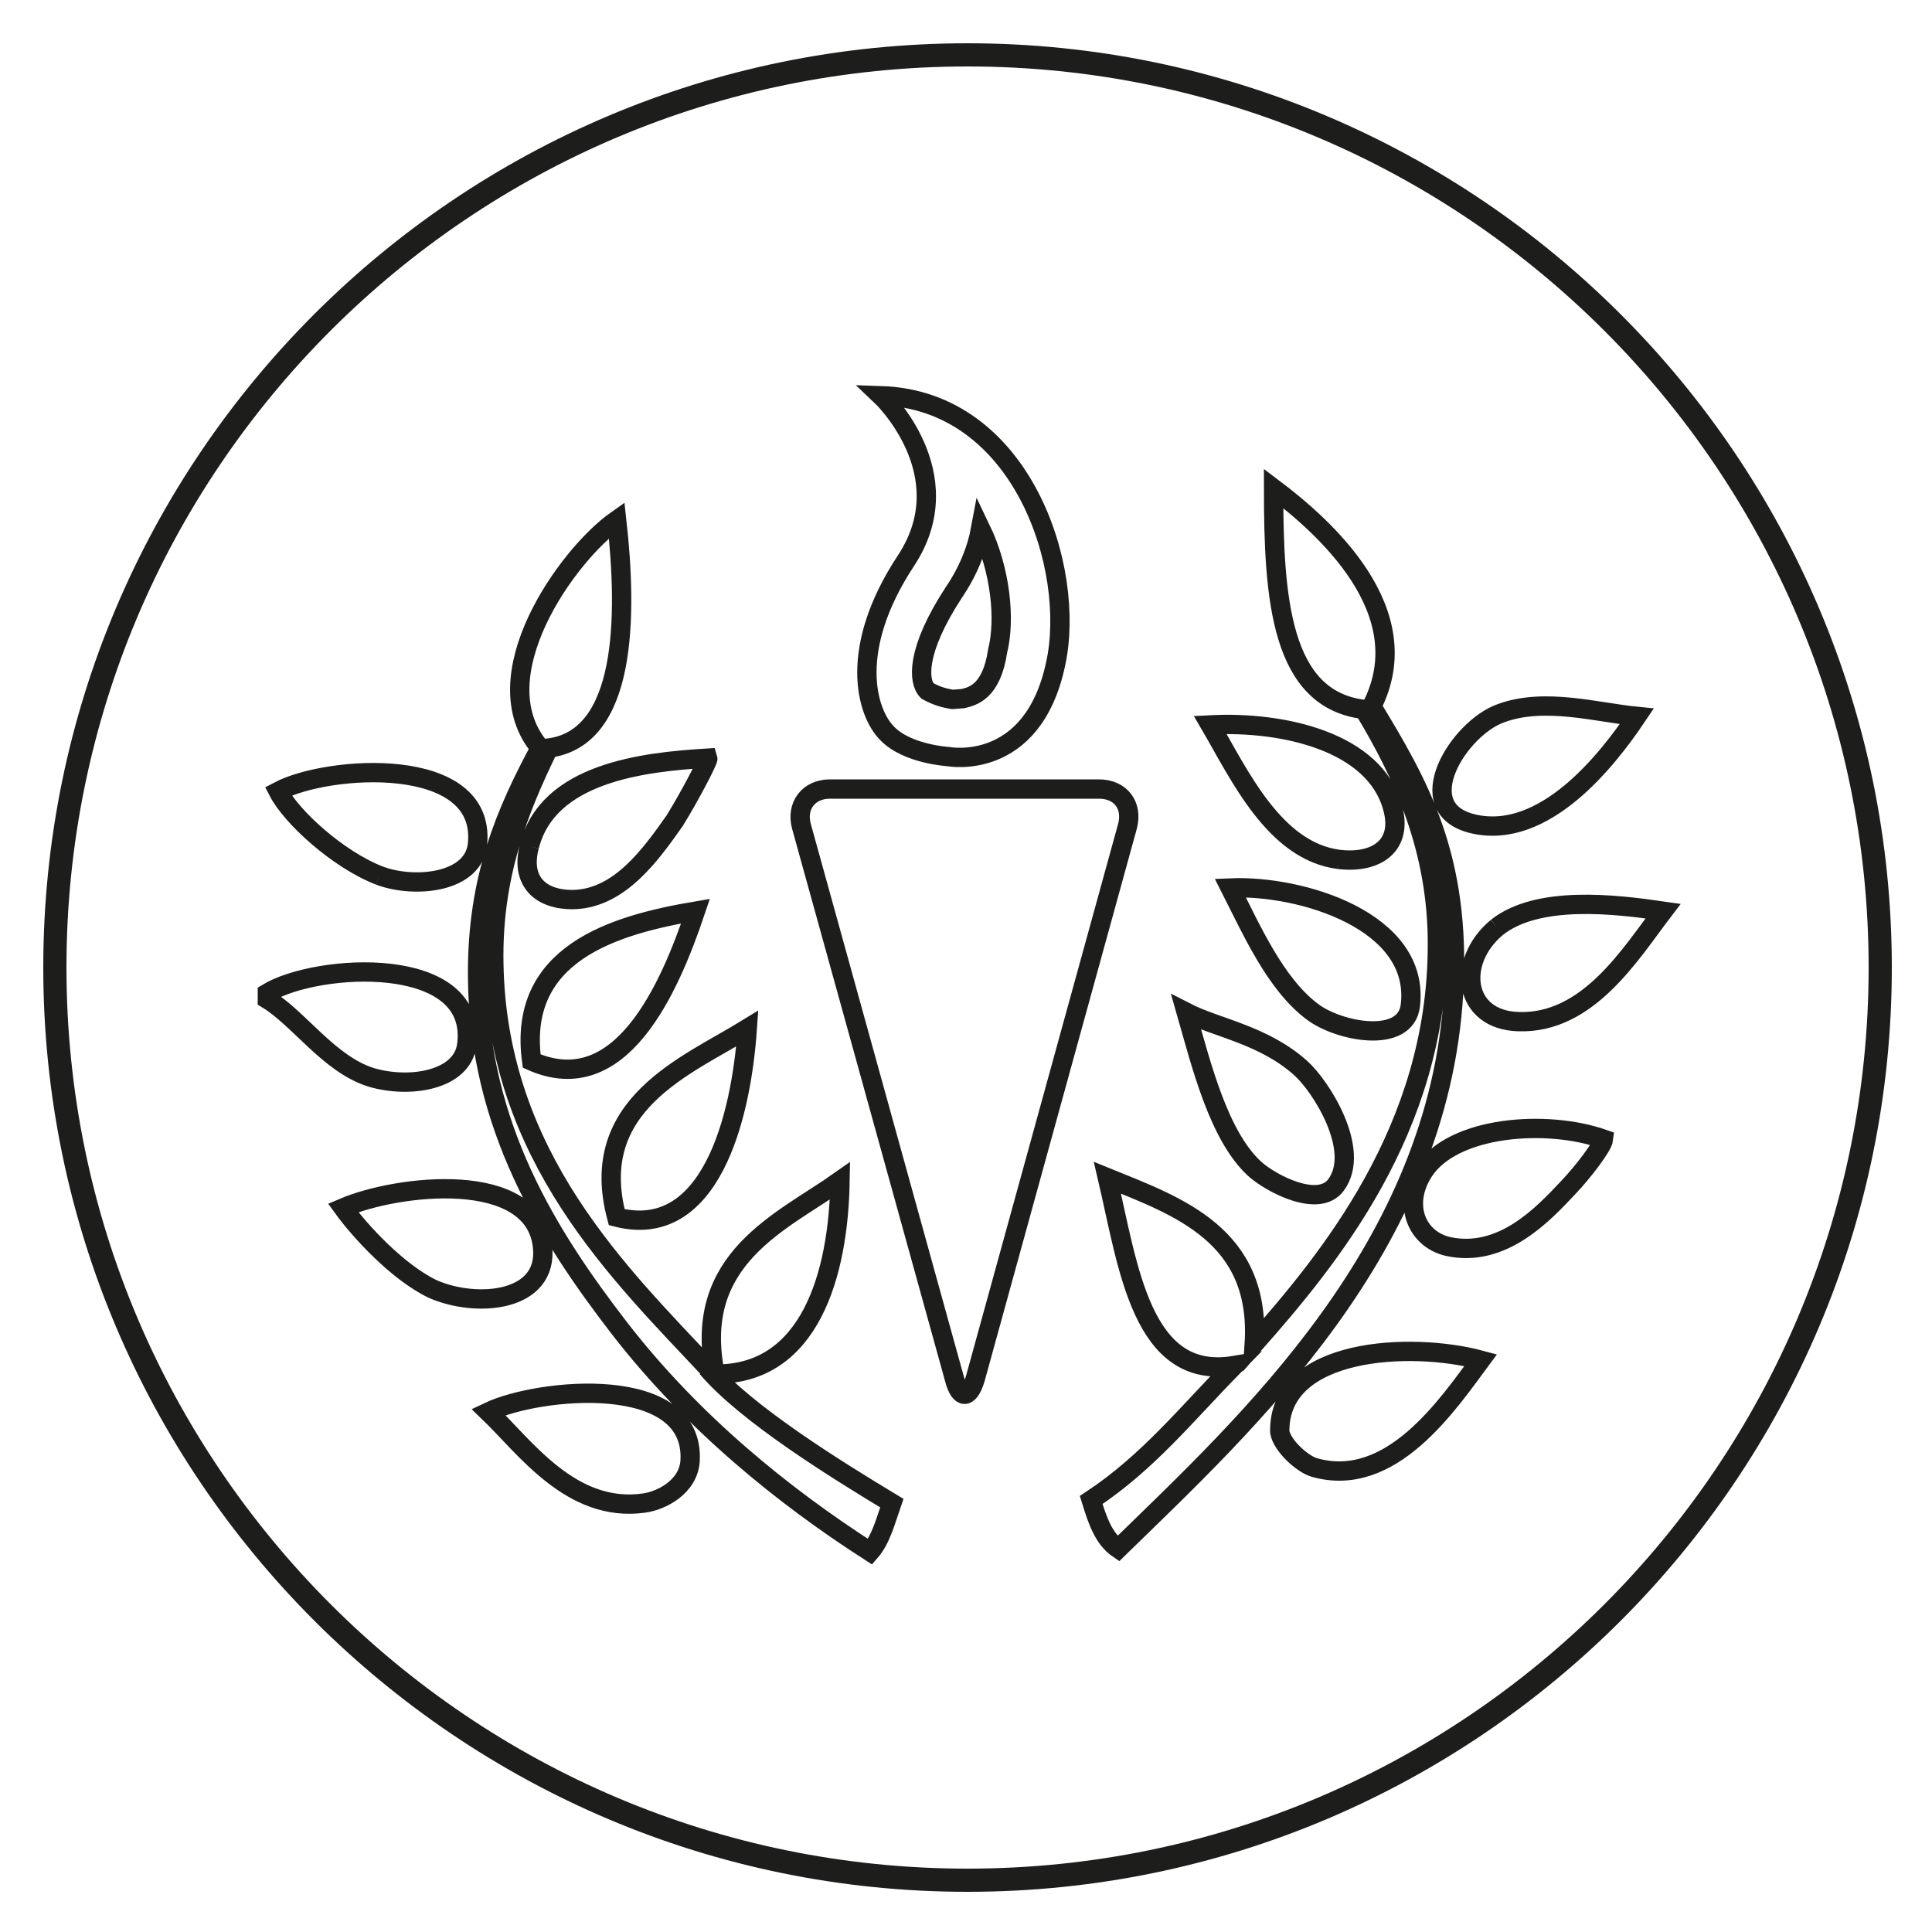 <?xml version="1.0" encoding="iso-8859-1"?>
<!-- Generator: Adobe Illustrator 19.1.0, SVG Export Plug-In . SVG Version: 6.00 Build 0)  -->
<svg version="1.1" xmlns="http://www.w3.org/2000/svg" xmlns:xlink="http://www.w3.org/1999/xlink" x="0px" y="0px"
	 viewBox="0 0 250 250" style="enable-background:new 0 0 250 250;" xml:space="preserve">
<g id="circle">
	<g>
		<g>
			<path style="fill:none;stroke:#1D1D1B;stroke-width:3;stroke-miterlimit:10;" d="M125.2,243.3c-65.1,0-118.1-53-118.1-118.1
				C7.1,60,60.1,7.1,125.2,7.1s118.1,53,118.1,118.1S190.3,243.3,125.2,243.3z"/>
		</g>
	</g>
</g>
<g id="repository" style="display:none;">
	<g id="ebooks" style="display:inline;">
		<g id="Layer_2">
			<path style="fill:none;stroke:#000000;stroke-width:3;stroke-miterlimit:10;" d="M116.9,172.9c-1.3,0-2.4-1.1-2.4-2.4
				s1.1-2.4,2.4-2.4h6.2v-4.5h-6.2c-1.3,0-2.4-1.1-2.4-2.4c0-1.3,1.1-2.4,2.4-2.4h6.2v-4.5h-6.2c-1.3,0-2.4-1.1-2.4-2.4
				c0-1.3,1.1-2.4,2.4-2.4h6.2v-4.5h-6.2c-1.3,0-2.4-1.1-2.4-2.4c0-1.3,1.1-2.4,2.4-2.4h6.2v-4.5h-6.2c-1.3,0-2.4-1.1-2.4-2.4
				c0-1.3,1.1-2.4,2.4-2.4h6.2v-4.5h-6.2c-1.3,0-2.4-1.1-2.4-2.4c0-1.3,1.1-2.4,2.4-2.4h6.2v-4.5h-6.2c-1.3,0-2.4-1.1-2.4-2.4
				s1.1-2.4,2.4-2.4h6.2v-4.5h-6.2c-1.3,0-2.4-1.1-2.4-2.4c0-1.3,1.1-2.4,2.4-2.4h6.2v-4.5h-6.2c-1.3,0-2.4-1.1-2.4-2.4
				c0-1.3,1.1-2.4,2.4-2.4h6.2v-4.5h-6.2c-1.3,0-2.4-1.1-2.4-2.4s1.1-2.4,2.4-2.4h6.2v-4.5h-6.2c-1.3,0-2.4-1.1-2.4-2.4
				c0-1.3,1.1-2.4,2.4-2.4h6.2v-5.2c0-5.2-4.2-9.3-9.3-9.3H45.4c-5.2,0-9.3,4.2-9.3,9.3V182c0,5.1,4.2,9.3,9.3,9.3h68.4
				c5.2,0,9.3-4.2,9.3-9.3v-9.2L116.9,172.9z M46.6,74.8h36.7c1.3,0,2.4,1.1,2.4,2.4c0,1.3-1.1,2.4-2.4,2.4H46.6
				c-1.3,0-2.4-1.1-2.4-2.4C44.2,75.9,45.2,74.8,46.6,74.8z M98.8,163.6H46.6c-1.3,0-2.4-1.1-2.4-2.4c0-1.3,1.1-2.4,2.4-2.4h52.3
				c1.3,0,2.4,1.1,2.4,2.4C101.2,162.6,100.2,163.6,98.8,163.6z M98.8,154.3H46.6c-1.3,0-2.4-1.1-2.4-2.4s1.1-2.4,2.4-2.4h52.3
				c1.3,0,2.4,1.1,2.4,2.4C101.2,153.2,100.2,154.3,98.8,154.3z M98.8,145H46.6c-1.3,0-2.4-1.1-2.4-2.4c0-1.3,1.1-2.4,2.4-2.4h52.3
				c1.3,0,2.4,1.1,2.4,2.4C101.2,143.9,100.2,145,98.8,145z M98.8,135.7H46.6c-1.3,0-2.4-1.1-2.4-2.4c0-1.3,1.1-2.4,2.4-2.4h52.3
				c1.3,0,2.4,1.1,2.4,2.4C101.2,134.6,100.2,135.7,98.8,135.7z M98.8,126.3H46.6c-1.3,0-2.4-1.1-2.4-2.4c0-1.3,1.1-2.4,2.4-2.4
				h52.3c1.3,0,2.4,1.1,2.4,2.4C101.2,125.3,100.2,126.3,98.8,126.3z"/>
			<path style="fill:none;stroke:#000000;stroke-width:3;stroke-miterlimit:10;" d="M203.7,60.2h-68.4c-5.2,0-9.3,4.2-9.3,9.3v5.2
				h5.9c1.3,0,2.4,1.1,2.4,2.4c0,1.3-1.1,2.4-2.4,2.4H126v4.5h5.9c1.3,0,2.4,1.1,2.4,2.4c0,1.3-1.1,2.4-2.4,2.4H126v4.5h5.9
				c1.3,0,2.4,1.1,2.4,2.4c0,1.3-1.1,2.4-2.4,2.4H126v4.5h5.9c1.3,0,2.4,1.1,2.4,2.4c0,1.3-1.1,2.4-2.4,2.4H126v4.5h5.9
				c1.3,0,2.4,1.1,2.4,2.4c0,1.3-1.1,2.4-2.4,2.4H126v4.5h5.9c1.3,0,2.4,1.1,2.4,2.4c0,1.3-1.1,2.4-2.4,2.4H126v4.5h5.9
				c1.3,0,2.4,1.1,2.4,2.4c0,1.3-1.1,2.4-2.4,2.4H126v4.5h5.9c1.3,0,2.4,1.1,2.4,2.4c0,1.3-1.1,2.4-2.4,2.4H126v4.5h5.9
				c1.3,0,2.4,1.1,2.4,2.4c0,1.3-1.1,2.4-2.4,2.4H126v4.5h5.9c1.3,0,2.4,1.1,2.4,2.4c0,1.3-1.1,2.4-2.4,2.4H126v4.5h5.9
				c1.3,0,2.4,1.1,2.4,2.4c0,1.3-1.1,2.4-2.4,2.4H126v9.2c0,5.1,4.2,9.3,9.3,9.3h68.4c5.1,0,9.3-4.2,9.3-9.3V69.6
				C213,64.4,208.8,60.2,203.7,60.2z M196.8,163.6h-52.3c-1.3,0-2.4-1.1-2.4-2.4c0-1.3,1.1-2.4,2.4-2.4h52.3c1.3,0,2.4,1.1,2.4,2.4
				C199.2,162.5,198.1,163.6,196.8,163.6z M196.8,154.3h-52.3c-1.3,0-2.4-1.1-2.4-2.4s1.1-2.4,2.4-2.4h52.3c1.3,0,2.4,1.1,2.4,2.4
				S198.1,154.3,196.8,154.3z M196.8,145h-52.3c-1.3,0-2.4-1.1-2.4-2.4c0-1.3,1.1-2.4,2.4-2.4h52.3c1.3,0,2.4,1.1,2.4,2.4
				C199.2,143.9,198.1,145,196.8,145z M200.3,121.3c0,2.5-2.3,4.5-5.1,4.5h-48c-2.8,0-5.1-2-5.1-4.5V79.1c0-2.5,2.3-4.5,5.1-4.5h48
				c2.8,0,5.1,2,5.1,4.5V121.3z"/>
		</g>
	</g>
	<g id="partner">
		<path style="display:inline;fill:none;stroke:#1D1D1B;stroke-width:3;stroke-miterlimit:10;" d="M213.8,47c0,0-9.2,11-16,11.7
			c-9.3,0.9-18,0-28.1-3.5c-11-3.8-16.8-13.7-20.6-11.2c-2.4,1.6-2.4,12.2,3.7,15.1c6.9,3.3,9.5,6.3,10.5,8.6
			c1.1,2.3,2.5,7.3-0.6,9.2S135.5,90.1,131.3,92c-3.5,1.6-8.7,4.7-7.2,8.1c1.3,2.9,4.5,3.1,10.2,0.9c3.3-1.3,24.2-11.6,26.8-9.8
			c2.9,2.1-0.5,4.4-5,6.9c-4.2,2.4-29.3,16.4-31.3,18.1c-3.7,3.2-2,9.7,3.8,8.4c4.7-1.1,33.8-20.5,37.8-21.5c3-0.8,3.8,1.8,2.2,3.5
			c-1.6,1.8-26,17.1-29.7,21.4c-3.7,4.4,1.3,8.1,6.4,5.6c4.1-2.1,19.9-13.9,27.4-18.6c6.1-3.8,4.5-0.3,4.2,0.1
			c-2.5,3.3-21.1,19.4-23.3,24.2c-1.3,2.7,2.2,6.8,9,0.6c10.4-9.4,18.3-15.6,22.1-19.1c1-0.9,12-7.4,19.7-12.9
			c7.2-5.2,21.6-27.2,28.2-33"/>
		<path style="display:inline;fill:none;stroke:#1D1D1B;stroke-width:3;stroke-miterlimit:10;" d="M129.2,243.2
			c0,0-1.2-13.6,2.7-19.1c6.3-9.1,10.1-13.4,21.1-19c10.4-5.3,21.4-3.7,22-8.2c0.3-2.8-7.6-9.8-13.8-7.1c-7,3.1-11,3-13.4,2.4
			c-2.4-0.7-7.2-2.9-6.6-6.5c0.6-3.6,7.7-29.2,9-33.7c1.1-3.7,2.2-9.6-1.4-10.7c-3.1-0.9-5.3,1.4-7.4,7.1c-1.2,3.4-7,25.9-10.1,26.7
			c-3.5,0.9-3-3.3-2-8.3c1-4.7,6.8-32.9,6.8-35.5c0-4.9-6-7.9-8.8-2.6c-2.3,4.3-6.6,39-8.4,42.6c-1.4,2.8-3.8,1.7-4.1-0.7
			c-0.3-2.4,4.1-30.8,3.2-36.5c-0.8-5.7-7-4.4-8.4,1.1c-1.1,4.4-2.5,24.1-3.9,32.9c-1.1,7-2.7,3.5-2.8,3.1c-0.9-4-0.9-28.7-3.1-33.4
			c-1.2-2.7-6.6-2.8-6.4,6.4c0.3,14-0.2,24,0,29.2c0,1.4-2.3,13.9-3.1,23.4c-0.8,8.8,6.1,33.6,6.2,42.4"/>
		<path style="display:inline;fill:none;stroke:#1D1D1B;stroke-width:3;stroke-miterlimit:10;" d="M23.8,64c0,0,8,3.8,10.2,10.9
			c2.7,8.9,4.9,17.3,4.3,28c-0.7,11.7-8.6,20-5.2,22.9c2.2,1.8,12.4-1,13.5-7.6c1.3-7.6,3.5-10.8,5.4-12.5c1.9-1.6,6.4-4.4,9-2
			c2.7,2.5,20.2,22.5,23.2,26c2.5,2.9,6.9,7.1,9.7,4.7c2.5-2.1,1.7-5.2-1.9-10.1c-2.1-2.9-17.8-20.1-16.8-23.1
			c1.2-3.4,4.4-0.7,8,2.9c3.4,3.4,23.8,23.7,26,25.1c4.1,2.6,9.9-0.7,7-5.9c-2.3-4.2-29-26.9-31-30.4c-1.6-2.7,0.7-4.1,2.8-3.1
			c2.1,1,23.5,20.3,28.7,22.7c5.2,2.4,7.5-3.5,3.6-7.6c-3.1-3.4-18.8-15.3-25.4-21.3c-5.3-4.8-1.5-4.2-1.1-4.1
			c3.8,1.5,24.5,15,29.6,15.8c3,0.5,6-4-1.8-8.8c-11.9-7.4-20-13.3-24.4-16.1c-1.2-0.7-10.4-9.6-17.9-15.4
			C72.3,49.4,52.4,42.7,45,38"/>
	</g>
	<g id="ecourse">
		<g transform="translate(0,-952.362)" style="display:inline;">
			<path d="M124,996.8c-0.7,0-1.3,0.1-1.8,0.3L82.5,1014c-1,0.4-1,1.1,0,1.6l15.6,6.7c-1.1,3-1.8,6.2-1.8,9.6c0,7.6,3,17.8,7.8,26.5
				c4.8,8.6,11.6,15.9,19.9,15.9c8.2,0,15-7.2,19.9-15.9s7.8-18.9,7.8-26.5c0-3.4-0.7-6.6-1.8-9.6l13-5.5v19.5
				c-2.7,0.8-4.7,3.2-4.7,6.1c0,3.5,2.9,6.4,6.4,6.4c3.5,0,6.4-2.9,6.4-6.4c0-2.9-2-5.4-4.7-6.1l0-20.6c0-0.9-0.2-1.3-0.8-1.6
				l-39.7-16.9C125.3,996.9,124.7,996.8,124,996.8L124,996.8z M124,999.5l36,15.3l-36,15.3l-36-15.3L124,999.5z M101.2,1023.5
				l20.9,8.9c1,0.4,2.7,0.4,3.7,0l20.9-8.9c1,2.6,1.5,5.3,1.5,8.2c0,6.6-2.8,16.7-7.4,24.8c-4.6,8.1-10.8,14.2-16.9,14.2
				c-6.1,0-12.3-6-16.9-14.2c-4.6-8.1-7.4-18.2-7.4-24.8C99.7,1028.9,100.3,1026.1,101.2,1023.5z M164.6,1039.3c1.7,0,3,1.3,3,3
				s-1.3,3-3,3c-1.7,0-3-1.3-3-3S162.9,1039.3,164.6,1039.3z M124,1079.3c-15,0-28.5,5.4-38.3,13.1c-9.8,7.7-16.1,17.7-16.1,27.4
				c0,9.6,6.5,17.3,16.4,22.4s23.3,7.8,38.1,7.8s28.2-2.7,38.1-7.8c9.9-5.1,16.4-12.8,16.4-22.4c0-9.6-6.3-19.6-16.1-27.4
				C152.5,1084.7,139,1079.3,124,1079.3z M124,1082.7c14.2,0,27,5.1,36.3,12.4c9.3,7.2,14.8,16.6,14.8,24.7s-5.3,14.6-14.5,19.4
				c-9.2,4.7-22.2,7.4-36.5,7.4s-27.3-2.7-36.5-7.4c-9.2-4.7-14.5-11.3-14.5-19.4s5.5-17.4,14.8-24.7
				C97,1087.8,109.8,1082.7,124,1082.7z"/>
		</g>
	</g>
	<g id="e-library">
		<g transform="translate(0,937) scale(0.1,-0.1)" style="display:inline;">
			<path d="M1162.4,8658.5c-5.4-1.5-9.5-4.9-11.8-9.5c-1.8-3.6-2-17.1-2-123.3v-119.2h18.2h18.2v60.4v60.4h268.8h268.8V8405
				c0-67,0.3-122.3,1-122.3c0.5,0,8.2,1.5,17.1,3.6l16.4,3.3l0.3,178.3c0.3,174.7,0.3,178.3-2,182.1c-1.3,2.3-4.3,5.1-6.6,6.4
				c-3.8,2-17.6,2.3-293.9,2.6C1295.9,8659.5,1164.2,8659,1162.4,8658.5z M1245.5,8593v-30.2h-30.2h-30.2v30.2v30.2h30.2h30.2V8593z
				 M1341.2,8593v-30.2h-29.7h-29.7v30.2v30.2h29.7h29.7V8593z M1437.1,8593v-30.2h-29.7h-29.7v30.2v30.2h29.7h29.7V8593z
				 M1532.7,8593v-30.2h-29.7h-29.7v30.2v30.2h29.7h29.7V8593z M1628.4,8593v-30.2h-29.7H1569v30.2v30.2h29.7h29.7V8593z
				 M1722.8,8593v-30.2h-28.9H1665v30.2v30.2h28.9h28.9V8593z"/>
			<path d="M1363.2,8475.9c-3.1-1.3-6.4-4.3-7.9-6.6c-2.6-4.1-2.6-6.1-2.6-136.1c0-118.7,0.3-132.5,2-136.3
				c2.8-5.6,8.7-9.2,15.9-9.2c5.1,0,13.3,4.9,111.3,65c58.1,35.8,106.9,66.2,108.4,67.5c6.9,6.1,6.4,18.4-0.5,25.1
				c-6.4,5.9-212.5,131.7-216.9,132.5C1369.8,8478.2,1366.7,8477.7,1363.2,8475.9z M1470.1,8377.7c55.8-34.3,72.4-45,71.1-46
				c-1.8-1.8-148.9-92.3-151.4-93.4c-1.5-0.5-1.8,14.8-1.8,94.6v95.4l4.9-2.8C1395.4,8423.7,1430.2,8402.2,1470.1,8377.7z"/>
			<path d="M424.5,8370.5c-6.4-1-19.7-5.9-26.3-9.2c-21.5-11.3-36.6-30.4-44.2-55.5l-2.8-9.2l-0.3-205.4c-0.3-139.6,0-209,1-216.9
				c4.6-41.2,34.8-73.1,75.5-79.5c5.6-1,126.6-1.3,381.6-1.3c307.2,0,374.9,0.3,382.9,1.8c27.6,5.1,51.2,22.8,63.7,47.8
				c10,20.2,9.2,5.4,9.2,239.4c0,232.5,0.5,218.7-8.7,237.9c-11.8,24.6-33,41.7-59.6,48.6c-9.7,2.6-13.8,2.6-389,2.3
				C598.2,8371,426.3,8370.8,424.5,8370.5z M1185.4,8334.7c20.2-4.3,37.3-21.7,41.2-42.7c1.8-9.5,1.8-408.7,0-418.7
				c-3.6-19.9-18.7-36.3-37.9-41.4c-7.4-2-35.3-2-385.2-1.8l-377.3,0.3l-8.4,4.1c-11.3,5.4-21.2,15.3-26.3,26.3l-4.1,8.4l-0.3,210.2
				c-0.3,207.4-0.3,210.5,2.3,218.7c5.6,18.2,23,33.8,41.4,36.8c1.8,0.3,170.8,0.5,375.5,0.8
				C1074.7,8336,1180.5,8335.7,1185.4,8334.7z"/>
			<path d="M462.9,8273.1c-2-1.3-4.9-4.3-5.9-6.6c-2-3.8-2.3-15.1-2.3-184.4v-180.3l2.8-4.3c1.8-2.6,5.1-5.1,8.7-6.6
				c5.9-2.6,5.9-2.6,11.8,0c3.6,1.5,7.2,4.1,8.7,6.6l2.8,4.3v180.1c0,199.5,0.5,185.7-8.2,191.1
				C476.4,8276.4,468,8276.4,462.9,8273.1z"/>
			<path d="M1021.7,8273.6c-7.7-2.6-18.2-12.8-21.7-20.7c-2.8-6.4-3.1-7.9-3.1-33.8c0-31.7,0.8-35.6,11-46.3
				c11-11.5,11.3-11.8,70.1-11.8c58.8,0,59.1,0,70.1,11.8c10.2,10.7,11,14.6,11,46.3c0,25.8,0,27.4-3.1,33.8
				c-3.8,8.2-14.3,18.2-22.3,21C1125.3,8276.4,1029.9,8276.4,1021.7,8273.6z M1122.7,8218.3v-21.5H1078h-44.8l-0.3,20.2
				c0,11,0,20.7,0.3,21.7c0.5,1.3,9.5,1.5,45,1.3l44.5-0.3V8218.3z"/>
			<path d="M782.1,8242.4c-23.8-3.8-49.1-13.8-68.3-26.6c-12.3-8.2-32.7-28.1-41.4-40.4c-21-29.2-31.7-62.1-31.7-98
				c0-43.5,15.9-82.9,45.5-114.3c41.9-44,103.1-61.9,161.9-47.1c66,16.6,114.6,71.6,124.3,140.4c1.8,13,0.8,41.4-1.8,54.2
				c-7.4,33.2-22.3,60.9-46,84.4c-23.8,23.8-49.4,37.9-83.1,45.5C826.8,8243.6,796.6,8244.7,782.1,8242.4z M824.8,8207.1
				c17.1-1.5,39.9-10.5,57.5-22.5c11.5-7.7,25.8-22.8,34.5-36.1c25.6-39.6,28.1-88.8,6.4-131c-17.1-33.2-46.3-56.8-84.1-67
				c-8.2-2.3-13.3-2.8-31.7-2.8c-25.6,0-35.3,1.8-55,11c-27.6,13-47.8,32.5-61.4,58.6c-11,21.2-15.6,42.2-14.3,66.5
				c1,18.2,4.3,32.5,11.5,47.6c7.7,15.9,13.3,24.3,25.3,36.6c21.2,22.3,50.1,36.3,81.1,39.4C804.1,8208.6,808.9,8208.6,824.8,8207.1
				z"/>
			<path d="M800.5,8180.7c-2-0.8-5.1-3.3-6.9-5.1c-2.6-2.8-3.1-4.6-3.1-11.5c0-7.9,0.3-8.2,4.6-12.3c3.3-3.1,6.1-4.3,10.7-4.9
				c24.8-2.8,35.3-7.2,48.6-19.4c12.3-11.3,21-29.7,21.2-43.5c0-12,5.4-21,13.8-23.3c9.5-2.6,20.5,4.1,22.3,13.6
				c1.3,6.6-1.3,25.6-4.9,36.1c-5.9,17.4-13.8,29.7-26.9,42.2c-16.1,15.6-33.5,24.6-55.2,28.1C811,8182.8,805.3,8182.8,800.5,8180.7
				z"/>
			<path d="M1890.5,8282.5c-126.3-26.6-231-49.4-232.5-50.4c-1.5-1-4.1-3.3-5.1-5.4c-2-3.3-2.3-15.3-2.8-208.4l-0.5-205.1l-8.4,6.9
				c-11,8.7-27.6,17.4-41.7,21.7c-10.5,3.3-12.8,3.6-33.2,3.6c-20.2,0-23-0.3-33-3.3c-43.2-13.3-73.9-45-86.2-89.5
				c-1.5-6.1-2-12.8-2-29.2c0-19.7,0.3-22.5,3.6-32.7c13.8-45.3,50.1-78.3,95.9-86.2c11.8-2,40.2-1,50.9,1.8
				c44,12,75.4,43.7,88.5,89.8l2.8,9.7l0.3,166.2l0.3,166.2l207.7,45.3c114.3,24.8,208.2,44.8,208.7,44.2c0.5-0.5,1-54.2,1.3-119.4
				c0.3-116.4,0.3-118.4-2-116.6c-1.3,1-6.4,4.9-11,8.2c-28.1,21.5-67.3,29.4-102,20.5c-11.5-2.8-30.9-11.8-40.2-18.7
				c-34.3-24.8-53.2-64.2-50.6-105.9c1.8-30.7,12.8-56,34-78c23.8-24.6,53.2-37.1,87-37.1c33.2,0,63.2,12.5,87,36.6
				c14.6,14.8,24.8,32.7,31.2,55.5l2.8,9.7l0.3,267c0.3,252.7,0,267.3-1.8,271.4c-3.1,5.6-7.7,9-13.8,9.7
				C2121.7,8330.9,2043.5,8314.7,1890.5,8282.5z M2105.6,8228.3v-62.4l-2.8-0.5c-7.7-1.8-407.7-88.8-411.8-89.5l-4.6-0.8l0.3,63.9
				l0.3,63.9l207.2,43.7c114.1,24,208.2,43.7,209.5,43.7C2105.4,8290.7,2105.6,8286.9,2105.6,8228.3z M2034.5,7886.3
				c25.6-4.6,49.6-22.8,60.9-45.8c6.6-13.3,9-24,9.2-37.9c0-15.1-2-24-8.7-38.4c-9.7-20.5-28.6-36.8-50.6-44
				c-17.4-5.9-42.7-4.3-60.1,3.1c-23.5,10.5-42.7,33.2-49.1,58.3c-2.8,11.3-1.8,35.6,1.8,46.8c4.1,12.3,11.3,23.5,21.7,34
				C1979.3,7882.5,2007.4,7891.5,2034.5,7886.3z M1582.3,7807.8c25.1-5.4,47.3-23,58.8-46.5c14.1-29.4,10.7-62.4-9.5-89.8
				c-14.6-19.7-41.4-33-66.8-33c-26.1,0-53.2,13-68.3,33c-19.9,26.3-23.5,60.4-9.2,89.8c9,18.4,22.3,31.5,41.2,40.7
				C1544.5,7809.4,1564.2,7811.7,1582.3,7807.8z"/>
			<path d="M1301,8130.9v-17.6h20.2h20.2v-29.7v-29.4h-20.2H1301V8036v-18.2h157.3h157.3v18.2v18.2h-23.3H1569v29.7v29.7h23.3h23.3
				v17.6v17.6h-157.3H1301V8130.9z M1437.1,8083.5v-29.4h-29.7h-29.7v29.7v29.7h29.7h29.7V8083.5z M1532.7,8083.5v-29.4h-29.7h-29.7
				v29.7v29.7h29.7h29.7V8083.5z"/>
		</g>
	</g>
	<g id="events">
		<g style="display:inline;">
			<path d="M67.2,66.7c-0.8,0-1.5,0.1-2.3,0.3c-5.5,1-9.7,5.8-9.7,11.7V168c0,6.6,5.4,12,12,12h113.4c6.6,0,12-5.4,12-12V95.3
				c0-0.1,0-0.2,0-0.2V78.6c0-2.1-0.5-4-1.5-5.7c-1.6-3.1-4.6-5.3-8.1-6c-0.1,0-0.1,0-0.1,0c-0.7-0.2-1.5-0.3-2.3-0.3L67.2,66.7
				L67.2,66.7z M67.3,70.2h113.1c3,0,5.7,1.4,7.2,3.7c0.6,0.9,1,1.9,1.3,3c0.1,0.5,0.1,1.1,0.1,1.7v14.7H58.7V78.6
				C58.7,73.9,62.5,70.2,67.3,70.2L67.3,70.2z M90.4,74.4c-3.6,0-6.5,2.9-6.5,6.5c0,3.6,2.9,6.5,6.5,6.5c3.5,0,6.5-2.9,6.5-6.5
				C96.9,77.4,93.9,74.4,90.4,74.4L90.4,74.4z M157.4,74.4c-3.6,0-6.5,2.9-6.5,6.5c0,3.6,2.9,6.5,6.5,6.5s6.5-2.9,6.5-6.5
				C163.9,77.4,160.9,74.4,157.4,74.4L157.4,74.4z M90.4,77.9c1.7,0,3.1,1.3,3.1,3c0,1.7-1.4,3-3.1,3c-1.8,0-3.1-1.3-3.1-3
				S88.6,77.9,90.4,77.9L90.4,77.9z M157.4,77.9c1.7,0,3,1.3,3,3c0,1.7-1.3,3-3,3c-1.7,0-3.1-1.3-3.1-3S155.7,77.9,157.4,77.9
				L157.4,77.9z M58.6,96.7h30v17.5h-30V96.7L58.6,96.7z M92.1,96.7h30v17.5h-30V96.7L92.1,96.7z M125.6,96.7h30v17.5h-30V96.7
				L125.6,96.7z M159,96.7h30v17.5h-30V96.7L159,96.7z M58.6,117.6h30v17.3h-30V117.6L58.6,117.6z M92.1,117.6h30v17.3h-30V117.6
				L92.1,117.6z M125.6,117.6h30v5.4c-2.2,0.2-4.4,0.6-6.6,1.4c-5.4,2-9.7,5.8-12.3,10.5h-11.1L125.6,117.6L125.6,117.6z M159,117.6
				h30v17.3h-11c-4.1-6.9-11.3-11.3-19-11.9V117.6L159,117.6z M158.2,126.3c8,0.4,15.4,5.4,18.4,13.4c4,10.6-1.4,22.4-12,26.4
				c-10.6,4-22.4-1.3-26.5-12c-4-10.6,1.4-22.5,12-26.5C152.8,126.6,155.5,126.2,158.2,126.3L158.2,126.3z M157.1,130.8
				c-1.3,0.1-2.6,0.2-3.9,0.6c-6.9,1.8-11.6,8-11.9,14.8c-0.1,0.9,0.7,1.8,1.6,1.8c0.9,0.1,1.8-0.7,1.8-1.6
				c0.2-5.4,3.9-10.2,9.3-11.6c4.5-1.2,9,0.2,12.1,3.2l-1-0.2c-0.9-0.2-1.9,0.5-2.1,1.4c-0.2,0.9,0.6,1.9,1.5,2l4.9,0.8
				c0.9,0.1,1.8-0.5,1.9-1.4l0.8-4.9c0.2-1-0.7-2.1-1.8-2.1c-0.8,0.1-1.5,0.7-1.6,1.5l-0.1,0.7c-2.7-2.8-6.4-4.6-10.4-4.8
				C157.9,130.9,157.5,130.8,157.1,130.8L157.1,130.8z M58.6,138.3h30v17.3h-30V138.3L58.6,138.3z M92.1,138.3h30v17.3h-30V138.3
				L92.1,138.3z M125.6,138.3h9.4c-2,5.3-2.2,11.3-0.1,17c0,0.1,0.1,0.2,0.1,0.3h-9.4L125.6,138.3L125.6,138.3z M179.7,138.3h9.4
				v17.3h-9.4c2.1-5.3,2.3-11.4,0.1-17.1C179.7,138.5,179.7,138.4,179.7,138.3L179.7,138.3z M171.3,145.8c-0.8,0.1-1.4,0.9-1.5,1.7
				c-0.2,5.4-3.8,10.2-9.3,11.6c-4.4,1.2-8.9-0.1-12-3.1l1,0.2c0.9,0.2,1.9-0.5,2.1-1.4c0.2-0.9-0.5-1.9-1.5-2l-4.9-0.8
				c-0.1-0.1-0.2-0.1-0.4-0.1c-0.8,0.1-1.5,0.7-1.6,1.5l-0.9,4.9c-0.1,0.9,0.5,1.8,1.4,2c0.9,0.2,1.9-0.5,2-1.4l0.1-0.5
				c4,3.9,9.8,5.7,15.5,4.1c6.9-1.9,11.6-8,11.9-14.8c0.1-1-0.9-1.9-1.8-1.8C171.5,145.8,171.4,145.8,171.3,145.8L171.3,145.8z
				 M58.6,159h30v17.6H67.2c-4.7,0-8.6-3.8-8.6-8.6V159L58.6,159z M92.1,159h30v17.6h-30V159L92.1,159z M125.6,159h11.1
				c4,6.9,11.2,11.3,18.9,11.8v5.8h-30V159L125.6,159z M178.1,159H189v9c0,4.7-3.8,8.6-8.5,8.6H159v-5.8c2.2-0.1,4.5-0.6,6.8-1.5
				C171.1,167.4,175.4,163.6,178.1,159L178.1,159z"/>
		</g>
	</g>
	<g id="themes">
		<path style="display:inline;fill:none;stroke:#1D1D1B;stroke-width:3;stroke-miterlimit:10;" d="M189.2,115.1
			c-6.5,0-11.9,4.2-13.8,10l-22.6-2.3c-0.2-9-4.4-16.9-11.1-21.9l15.2-25.7c1.3,0.4,2.9,0.8,4.6,0.8c8.1,0,14.6-6.5,14.6-14.6
			s-6.5-14.6-14.6-14.6c-8.1,0-14.6,6.5-14.6,14.6c0,4.2,1.7,7.9,4.6,10.6l-15.2,25.7c-3.5-1.5-7.3-2.5-11.5-2.5
			c-6.9,0-13,2.5-18,6.5l-13-12.3c1.3-2.1,2.1-4.8,2.1-7.5c0-8.1-6.5-14.6-14.6-14.6s-14.6,6.5-14.6,14.6s6.5,14.6,14.6,14.6
			c3.1,0,5.8-1,8.3-2.5l13,12.3c-3.5,4.6-5.6,10.6-5.6,16.7c0,1.9,0.2,4,0.6,5.8l-26.7,9c-2.5-4.2-7.1-7.1-12.5-7.1
			c-8.1,0-14.6,6.5-14.6,14.6c0,8.1,6.5,14.6,14.6,14.6s14.6-6.5,14.6-14.6c0-0.6,0-1,0-1.5l26.7-9c4.4,9.6,14,16.1,25.3,16.1
			c1.2,0,2.1,0,3.1-0.2l5,22.1c-5,2.3-8.3,7.3-8.3,13c0,8.1,6.5,14.6,14.6,14.6c8.1,0,14.6-6.5,14.6-14.6s-6.5-14.6-14.6-14.6
			c0,0,0,0-0.2,0l-5-22.1c9-3.3,15.9-10.9,18-20.5l22.6,2.3c0.8,7.3,6.9,12.9,14.4,12.9c8.1,0,14.6-6.5,14.6-14.6
			C203.6,121.6,197,115.1,189.2,115.1z"/>
	</g>
</g>
<g id="Partners" style="display:none;">
	<g id="Layer_6">
		<g style="display:inline;">
			<path style="fill:none;stroke:#1D1D1B;stroke-width:3;stroke-miterlimit:10;" d="M20.8,179.2c0,0-1.4-17.8,0.2-21.1
				c3.7-7.3,28.7-18.4,30.7-21.2c2-2.8,2.1-17.4,1.6-18.5c-0.6-1.1-4.4-5.5-4.6-7.8c-0.2-2.3-0.6-23.7,0-26.5
				c0.5-2.7,5.9-11.5,18.8-11.9c12.7-0.4,21.1,5.6,21.1,13.1c0,7.5,0.3,26.7-0.8,27.8c-2.3,2.2-3.5,4.4-3.5,4.4s0.3,8.6,0.3,10.2"/>
			<path style="fill:none;stroke:#1D1D1B;stroke-width:3;stroke-miterlimit:10;" d="M229.7,179.3c0,0,1.4-17.8-0.2-21.1
				c-3.7-7.3-28.7-18.4-30.7-21.2c-2-2.8-2.1-17.4-1.6-18.5s4.4-5.5,4.6-7.8c0.2-2.3,0.6-23.7,0-26.5c-0.5-2.7-5.9-11.5-18.8-11.9
				c-12.7-0.4-21.1,5.6-21.1,13.1c0,7.5-0.3,26.7,0.8,27.8c2.3,2.2,3.5,4.4,3.5,4.4s-0.3,8.6-0.3,10.2"/>
			<path style="fill:none;stroke:#1D1D1B;stroke-width:3;stroke-miterlimit:10;" d="M186.7,178.7c0,0,1.8-22.9-0.3-27
				c-4.7-9.3-36.8-23.6-39.4-27.2s-2.7-22.3-2-23.8s5.6-7,5.9-10c0.3-3,0.5-29.5,0-33.9c-0.5-4.3-7.6-14.7-24-15.3
				c-16.3-0.6-25.5,7.3-27,16.7c-1.6,9.5-0.6,33.4,1,35.6c1.8,2.5,4.8,5.6,4.2,8.1c-0.4,1.8,1.2,17.2-0.4,20.4
				c-1.3,2.7-9.5,7.6-20.8,14.3c-11.9,7-17.6,11.5-19.4,15.3c-1.5,3.3-1,23.4-1,24"/>
		</g>
	</g>
	<g id="Layer_11">
		<g style="display:inline;">
			<path style="fill:none;stroke:#1D1D1B;stroke-width:3;stroke-miterlimit:10;" d="M57.8,184.7c0,0,4.9-29.5,32.1-39.3
				c2.4-0.9,7.2,25,31.4,25.4c19,0.3,27.9-11.5,31.6-25.6c0.9-3.3,34.9,11.3,38.8,36.2"/>
			<path style="fill:none;stroke:#1D1D1B;stroke-width:3;stroke-miterlimit:10;" d="M123.2,143.6L123.2,143.6
				c-9.8,0-17.9-8-17.9-17.9V98.4c0-9.8,8-17.9,17.9-17.9h0c9.8,0,17.9,8,17.9,17.9v27.4C141,135.6,133,143.6,123.2,143.6z"/>
			<ellipse style="fill:none;stroke:#1D1D1B;stroke-width:3;stroke-miterlimit:10;" cx="123.8" cy="127.2" rx="87.1" ry="87.4"/>
			<path style="fill:none;stroke:#1D1D1B;stroke-width:2;stroke-miterlimit:10;" d="M187.7,168.2c7-11.4,11.3-26.2,11.3-40.6
				c0-41.2-33.3-74.7-74.4-74.7c-41.1,0-74.4,33.4-74.4,74.7c0,14.7,5.3,30.5,12.5,42.1"/>
		</g>
	</g>
	<g id="Layer_12">
		<g id="Layer_2_1_" style="display:inline;">
			<g>
				<polygon style="fill:none;stroke:#1D1D1B;stroke-width:3;stroke-miterlimit:10;" points="63.5,113.3 185.2,113.3 124.9,86.1 
									"/>
				<line style="fill:none;stroke:#1D1D1B;stroke-width:3;stroke-miterlimit:10;" x1="72.6" y1="121.6" x2="72.6" y2="171.8"/>
				<line style="fill:none;stroke:#1D1D1B;stroke-width:3;stroke-miterlimit:10;" x1="107.7" y1="121.6" x2="107.7" y2="171.8"/>
				<line style="fill:none;stroke:#1D1D1B;stroke-width:3;stroke-miterlimit:10;" x1="141.8" y1="121.6" x2="141.8" y2="171.8"/>
				<line style="fill:none;stroke:#1D1D1B;stroke-width:3;stroke-miterlimit:10;" x1="177.3" y1="121.6" x2="177.3" y2="171.8"/>
				<line style="fill:none;stroke:#1D1D1B;stroke-width:3;stroke-miterlimit:10;" x1="190.3" y1="183.4" x2="59.2" y2="183.4"/>
			</g>
			<g>
				<polygon style="fill:none;stroke:#1D1D1B;stroke-width:2;stroke-miterlimit:10;" points="31.2,88.8 85.2,88.8 58.4,76.8 				"/>
				<line style="fill:none;stroke:#1D1D1B;stroke-width:2;stroke-miterlimit:10;" x1="35.2" y1="92.4" x2="35.2" y2="114.7"/>
				<line style="fill:none;stroke:#1D1D1B;stroke-width:2;stroke-miterlimit:10;" x1="50.9" y1="92.4" x2="50.9" y2="114.7"/>
				<line style="fill:none;stroke:#1D1D1B;stroke-width:2;stroke-miterlimit:10;" x1="66" y1="92.4" x2="66" y2="107.8"/>
				<line style="fill:none;stroke:#1D1D1B;stroke-width:2;stroke-miterlimit:10;" x1="81.7" y1="92.4" x2="81.7" y2="100.4"/>
				<line style="fill:none;stroke:#1D1D1B;stroke-width:2;stroke-miterlimit:10;" x1="45.4" y1="119.9" x2="29.2" y2="119.9"/>
			</g>
			<g>
				<polygon style="fill:none;stroke:#1D1D1B;stroke-width:2;stroke-miterlimit:10;" points="191.7,76.8 164.9,88.8 219,88.8 				
					"/>
				<line style="fill:none;stroke:#1D1D1B;stroke-width:2;stroke-miterlimit:10;" x1="215" y1="114.7" x2="215" y2="92.4"/>
				<line style="fill:none;stroke:#1D1D1B;stroke-width:2;stroke-miterlimit:10;" x1="199.3" y1="114.7" x2="199.3" y2="92.4"/>
				<line style="fill:none;stroke:#1D1D1B;stroke-width:2;stroke-miterlimit:10;" x1="184.2" y1="107.8" x2="184.2" y2="92.4"/>
				<line style="fill:none;stroke:#1D1D1B;stroke-width:2;stroke-miterlimit:10;" x1="168.5" y1="100.4" x2="168.5" y2="92.4"/>
				<line style="fill:none;stroke:#1D1D1B;stroke-width:2;stroke-miterlimit:10;" x1="221" y1="119.9" x2="204.8" y2="119.9"/>
			</g>
		</g>
	</g>
	<g id="Layer_13">
		<g style="display:inline;">
			<path style="fill:none;stroke:#1D1D1B;stroke-width:3;stroke-miterlimit:10;" d="M52.3,114v-12.3c0-0.6,0.4-1.1,0.9-1.3
				l70.9-25.1L195,99.2c0.6,0.2,1.1,0.8,1.1,1.5v13.3c0,0.8-0.6,1.4-1.4,1.4h-141C52.9,115.3,52.3,114.7,52.3,114z"/>
			<path style="fill:none;stroke:#1D1D1B;stroke-width:3;stroke-miterlimit:10;" d="M124,74.7V36.1h25c0.4,0,0.5,0.4,0.3,0.7
				l-10.5,9.9c-0.1,0.2-0.1,0.4,0,0.5l9.4,10c0.3,0.3,0,0.8-0.4,0.8h-23.1"/>
			<path style="fill:none;stroke:#1D1D1B;stroke-width:3;stroke-miterlimit:10;" d="M53.1,202.1h140.6c0.6,0,1.1-0.5,1.1-1.1v-14.1
				c0-0.4-0.3-0.7-0.7-0.7h-9.7c-0.4,0-0.7-0.3-0.7-0.7v-56c0-0.6-0.4-1-1-1h-14.6c-0.6,0-1,0.4-1,1v55.8c0,0.4-0.3,0.7-0.7,0.7
				h-16.8c-0.4,0-0.7-0.3-0.7-0.7v-55.3c0-0.6-0.4-1-1-1h-13.8c-0.6,0-1,0.4-1,1v55.3c0,0.4-0.3,0.7-0.7,0.7h-16.6
				c-0.4,0-0.7-0.3-0.7-0.7v-55.6c0-0.6-0.4-1-1-1H99.5c-0.6,0-1,0.4-1,1v55.7c0,0.4-0.3,0.7-0.7,0.7H80.8c-0.4,0-0.6-0.3-0.6-0.6
				v-55.8c0-0.7-0.5-1.2-1.2-1.2H65c-0.7,0-1.2,0.5-1.2,1.2v55.8c0,0.4-0.3,0.6-0.6,0.6H52.4c-0.3,0-0.5,0.2-0.5,0.5l0,14.4
				C52,201.6,52.5,202.1,53.1,202.1z"/>
		</g>
	</g>
	<g id="Layer_14">
		<g style="display:inline;">
			<polygon style="fill:none;stroke:#1D1D1B;stroke-width:3;stroke-miterlimit:10;" points="47.8,114.2 199.1,114.2 124,75.3 			"/>
			<polygon style="fill:none;stroke:#1D1D1B;stroke-width:2;stroke-miterlimit:10;" points="84.6,104.7 162.3,104.7 123.7,85.4 			
				"/>
			<line style="fill:none;stroke:#1D1D1B;stroke-width:3;stroke-miterlimit:10;" x1="76.4" y1="124.1" x2="76.4" y2="183.5"/>
			<line style="fill:none;stroke:#1D1D1B;stroke-width:3;stroke-miterlimit:10;" x1="198.4" y1="206.8" x2="50" y2="206.8"/>
			<line style="fill:none;stroke:#1D1D1B;stroke-width:3;stroke-miterlimit:10;" x1="184.6" y1="194" x2="63.8" y2="194"/>
			<line style="fill:none;stroke:#1D1D1B;stroke-width:3;stroke-miterlimit:10;" x1="100.6" y1="124.1" x2="100.6" y2="183.5"/>
			<line style="fill:none;stroke:#1D1D1B;stroke-width:3;stroke-miterlimit:10;" x1="124.2" y1="124.1" x2="124.2" y2="183.5"/>
			<line style="fill:none;stroke:#1D1D1B;stroke-width:3;stroke-miterlimit:10;" x1="147.7" y1="124.1" x2="147.7" y2="183.5"/>
			<line style="fill:none;stroke:#1D1D1B;stroke-width:3;stroke-miterlimit:10;" x1="171.4" y1="124.1" x2="171.4" y2="183.5"/>
			<path style="fill:none;stroke:#1D1D1B;stroke-width:3;stroke-miterlimit:10;" d="M124.3,75.6V38c0-0.2,0.2-0.4,0.4-0.4h39.1
				c0.2,0,0.4,0.2,0.4,0.4v21.9c0,0.2-0.2,0.4-0.4,0.4l-38.8,0.1"/>
		</g>
	</g>
</g>
<g id="Layer_15" style="display:none;">
	<g style="display:inline;">
		<g>
			<g>
				<circle style="fill:none;stroke:#000000;stroke-width:3;stroke-miterlimit:10;" cx="124.5" cy="40.9" r="8"/>
				<path style="fill:none;stroke:#000000;stroke-width:3;stroke-miterlimit:10;" d="M133.4,55.4l-17.5,0c-0.1,0-0.2-0.1-0.3-0.1
					L95.3,34.6c-0.1-0.1-0.3,0-0.2,0.2l20.2,30.2c0.4,0.5,0.5,1.2,0.5,1.8v9.9c0,0.1,0.1,0.2,0.2,0.2h17.5c0.1,0,0.2-0.1,0.2-0.2
					v-9.1c0-0.6,0.2-1.2,0.3-2.4l19.8-30.7c0.1-0.1-0.1-0.3-0.2-0.2l-19.5,20.9L133.4,55.4z"/>
			</g>
			<g>
				<circle style="fill:none;stroke:#000000;stroke-width:3;stroke-miterlimit:10;" cx="124.5" cy="209.4" r="8"/>
				<path style="fill:none;stroke:#000000;stroke-width:3;stroke-miterlimit:10;" d="M133.4,194.9l-17.5,0c-0.1,0-0.2,0.1-0.3,0.1
					l-20.3,20.7c-0.1,0.1-0.3,0-0.2-0.2l20.2-30.2c0.4-0.5,0.5-1.2,0.5-1.8v-9.9c0-0.1,0.1-0.2,0.2-0.2h17.5c0.1,0,0.2,0.1,0.2,0.2
					v9.1c0,0.6,0.2,1.2,0.3,2.4l19.8,30.7c0.1,0.1-0.1,0.3-0.2,0.2l-19.5-20.9L133.4,194.9z"/>
			</g>
			<g>
				<circle style="fill:none;stroke:#000000;stroke-width:3;stroke-miterlimit:10;" cx="40.6" cy="124.3" r="8"/>
				<path style="fill:none;stroke:#000000;stroke-width:3;stroke-miterlimit:10;" d="M55,133.2l0-17.5c0-0.1-0.1-0.2-0.1-0.3
					L34.2,95.1c-0.1-0.1,0-0.3,0.2-0.2l30.2,20.2c0.5,0.4,1.2,0.5,1.8,0.5h9.9c0.1,0,0.2,0.1,0.2,0.2v17.5c0,0.1-0.1,0.2-0.2,0.2
					h-9.1c-0.6,0-1.2,0.2-2.4,0.3l-30.7,19.8c-0.1,0.1-0.3-0.1-0.2-0.2l20.9-19.5L55,133.2z"/>
			</g>
			<g>
				<circle style="fill:none;stroke:#000000;stroke-width:3;stroke-miterlimit:10;" cx="208.2" cy="124.3" r="8"/>
				<path style="fill:none;stroke:#000000;stroke-width:3;stroke-miterlimit:10;" d="M193.7,115.3l0,17.5c0,0.1,0.1,0.2,0.1,0.3
					l20.7,20.3c0.1,0.1,0,0.3-0.2,0.2l-30.2-20.2c-0.5-0.4-1.2-0.5-1.8-0.5h-9.9c-0.1,0-0.2-0.1-0.2-0.2v-17.5
					c0-0.1,0.1-0.2,0.2-0.2h9.1c0.6,0,1.2-0.2,2.4-0.3l30.7-19.8c0.1-0.1,0.3,0.1,0.2,0.2L194,114.6L193.7,115.3z"/>
			</g>
		</g>
		<g>
			<g>
				<circle style="fill:none;stroke:#000000;stroke-width:3;stroke-miterlimit:10;" cx="166.6" cy="52.5" r="8"/>
				<path style="fill:none;stroke:#000000;stroke-width:3;stroke-miterlimit:10;" d="M167.2,69.5L152,60.8c-0.1-0.1-0.1-0.2-0.2-0.3
					l-7.4-28c0-0.1-0.3-0.1-0.2,0l2.6,36.2c0,0.6-0.1,1.3-0.4,1.8l-4.9,8.6c-0.1,0.1,0,0.2,0.1,0.3l15.2,8.7c0.1,0.1,0.2,0,0.3-0.1
					l4.5-7.9c0.3-0.5,0.8-1,1.4-1.9l32.4-16.9c0.2-0.1,0.1-0.3-0.1-0.3l-27.3,8.5L167.2,69.5z"/>
			</g>
			<g>
				<circle style="fill:none;stroke:#000000;stroke-width:3;stroke-miterlimit:10;" cx="83.1" cy="198.8" r="8"/>
				<path style="fill:none;stroke:#000000;stroke-width:3;stroke-miterlimit:10;" d="M98.1,190.6l-15.2-8.7c-0.1,0-0.2,0-0.3,0
					l-27.9,7.9c-0.1,0-0.2-0.2-0.1-0.2l32.5-16.2c0.6-0.3,1.1-0.7,1.4-1.3l4.9-8.6c0.1-0.1,0.2-0.1,0.3-0.1l15.2,8.7
					c0.1,0.1,0.1,0.2,0.1,0.3l-4.5,7.9c-0.3,0.5-0.5,1.2-0.9,2.2l1.9,36.5c0,0.2-0.2,0.2-0.3,0l-6.6-27.8L98.1,190.6z"/>
			</g>
			<g>
				<circle style="fill:none;stroke:#000000;stroke-width:3;stroke-miterlimit:10;" cx="52.4" cy="83.3" r="8"/>
				<path style="fill:none;stroke:#000000;stroke-width:3;stroke-miterlimit:10;" d="M60.6,98.2L69.3,83c0-0.1,0-0.2,0-0.3
					l-7.9-27.9c0-0.1,0.2-0.2,0.2-0.1l16.2,32.5c0.3,0.6,0.7,1.1,1.3,1.4l8.6,4.9c0.1,0.1,0.1,0.2,0.1,0.3l-8.7,15.2
					c-0.1,0.1-0.2,0.1-0.3,0.1l-7.9-4.5c-0.5-0.3-1.2-0.5-2.2-0.9l-36.5,1.9c-0.2,0-0.2-0.2,0-0.3L60,98.7L60.6,98.2z"/>
			</g>
			<g>
				<circle style="fill:none;stroke:#000000;stroke-width:3;stroke-miterlimit:10;" cx="198" cy="166.4" r="8"/>
				<path style="fill:none;stroke:#000000;stroke-width:3;stroke-miterlimit:10;" d="M189.9,151.4l-8.7,15.2c0,0.1,0,0.2,0,0.3
					l7.9,27.9c0,0.1-0.2,0.2-0.2,0.1l-16.2-32.5c-0.3-0.6-0.7-1.1-1.3-1.4l-8.6-4.9c-0.1-0.1-0.1-0.2-0.1-0.3l8.7-15.2
					c0.1-0.1,0.2-0.1,0.3-0.1l7.9,4.5c0.5,0.3,1.2,0.5,2.2,0.9l36.5-1.9c0.2,0,0.2,0.2,0,0.3l-27.8,6.6L189.9,151.4z"/>
			</g>
		</g>
		<g>
			<g>
				<circle style="fill:none;stroke:#000000;stroke-width:3;stroke-miterlimit:10;" cx="196.3" cy="82.2" r="8"/>
				<path style="fill:none;stroke:#000000;stroke-width:3;stroke-miterlimit:10;" d="M188.2,97.2L179.5,82c0-0.1,0-0.2,0-0.3
					l7.8-27.9c0-0.1-0.2-0.2-0.2-0.1L171,86.2c-0.3,0.6-0.7,1.1-1.3,1.4l-8.5,4.9c-0.1,0.1-0.1,0.2-0.1,0.3l8.7,15.2
					c0.1,0.1,0.2,0.1,0.3,0.1l7.9-4.5c0.5-0.3,1.2-0.5,2.2-0.9l36.5,1.8c0.2,0,0.2-0.2,0-0.3l-27.8-6.5L188.2,97.2z"/>
			</g>
			<g>
				<circle style="fill:none;stroke:#000000;stroke-width:3;stroke-miterlimit:10;" cx="50.2" cy="166.1" r="8"/>
				<path style="fill:none;stroke:#000000;stroke-width:3;stroke-miterlimit:10;" d="M67.2,166.7l-8.7-15.2
					c-0.1-0.1-0.2-0.1-0.3-0.2l-28.1-7.3c-0.1,0-0.1-0.3,0-0.2l36.2,2.5c0.6,0,1.3-0.1,1.8-0.4l8.5-4.9c0.1-0.1,0.2,0,0.3,0.1
					l8.7,15.2c0.1,0.1,0,0.2-0.1,0.3l-7.9,4.5c-0.5,0.3-1,0.8-1.9,1.4l-16.8,32.4c-0.1,0.2-0.3,0.1-0.3-0.1l8.4-27.3L67.2,166.7z"/>
			</g>
			<g>
				<circle style="fill:none;stroke:#000000;stroke-width:3;stroke-miterlimit:10;" cx="82.3" cy="51" r="8"/>
				<path style="fill:none;stroke:#000000;stroke-width:3;stroke-miterlimit:10;" d="M81.7,68l15.2-8.7c0.1-0.1,0.1-0.2,0.2-0.3
					l7.3-28.1c0-0.1,0.3-0.1,0.2,0l-2.5,36.2c0,0.6,0.1,1.3,0.4,1.8l4.9,8.5c0.1,0.1,0,0.2-0.1,0.3l-15.2,8.7
					c-0.1,0.1-0.2,0-0.3-0.1l-4.5-7.9c-0.3-0.5-0.8-1-1.4-1.9L53.6,60c-0.2-0.1-0.1-0.3,0.1-0.3L81,68.1L81.7,68z"/>
			</g>
			<g>
				<circle style="fill:none;stroke:#000000;stroke-width:3;stroke-miterlimit:10;" cx="165.7" cy="196.4" r="8"/>
				<path style="fill:none;stroke:#000000;stroke-width:3;stroke-miterlimit:10;" d="M166.3,179.3l-15.2,8.7
					c-0.1,0.1-0.1,0.2-0.2,0.3l-7.3,28.1c0,0.1-0.3,0.1-0.2,0l2.5-36.2c0-0.6-0.1-1.3-0.4-1.8l-4.9-8.5c-0.1-0.1,0-0.2,0.1-0.3
					l15.2-8.7c0.1-0.1,0.2,0,0.3,0.1l4.5,7.9c0.3,0.5,0.8,1,1.4,1.9l32.4,16.8c0.2,0.1,0.1,0.3-0.1,0.3l-27.3-8.4L166.3,179.3z"/>
			</g>
		</g>
	</g>
</g>
<g id="Layer_17" style="display:none;">
	<g style="display:inline;">
		<circle style="fill:none;stroke:#1D1D1B;stroke-width:3.253;stroke-miterlimit:10;" cx="78.2" cy="78.8" r="11.6"/>
		<circle style="fill:none;stroke:#1D1D1B;stroke-width:3.253;stroke-miterlimit:10;" cx="109.5" cy="78.5" r="11.6"/>
		<circle style="fill:none;stroke:#1D1D1B;stroke-width:3.253;stroke-miterlimit:10;" cx="140.4" cy="78.8" r="11.6"/>
		<circle style="fill:none;stroke:#1D1D1B;stroke-width:3.253;stroke-miterlimit:10;" cx="171.4" cy="78.5" r="11.6"/>
		<g>
			<circle style="fill:none;stroke:#1D1D1B;stroke-width:3.253;stroke-miterlimit:10;" cx="78.2" cy="172.5" r="11.6"/>
			<circle style="fill:none;stroke:#1D1D1B;stroke-width:3.253;stroke-miterlimit:10;" cx="109.5" cy="172.2" r="11.6"/>
			<circle style="fill:none;stroke:#1D1D1B;stroke-width:3.253;stroke-miterlimit:10;" cx="140.4" cy="172.5" r="11.6"/>
			<circle style="fill:none;stroke:#1D1D1B;stroke-width:3.253;stroke-miterlimit:10;" cx="171.4" cy="172.2" r="11.6"/>
		</g>
		<g>
			<circle style="fill:none;stroke:#1D1D1B;stroke-width:3.253;stroke-miterlimit:10;" cx="109.5" cy="47.5" r="11.6"/>
			<circle style="fill:none;stroke:#1D1D1B;stroke-width:3.253;stroke-miterlimit:10;" cx="140.7" cy="47.5" r="11.6"/>
		</g>
		<g>
			<circle style="fill:none;stroke:#1D1D1B;stroke-width:3.253;stroke-miterlimit:10;" cx="109.5" cy="204" r="11.6"/>
			<circle style="fill:none;stroke:#1D1D1B;stroke-width:3.253;stroke-miterlimit:10;" cx="140.7" cy="204" r="11.6"/>
		</g>
		<g>
			<g>
				<circle style="fill:none;stroke:#1D1D1B;stroke-width:3.253;stroke-miterlimit:10;" cx="171.4" cy="110" r="11.6"/>
				<circle style="fill:none;stroke:#1D1D1B;stroke-width:3.253;stroke-miterlimit:10;" cx="202.6" cy="110" r="11.6"/>
			</g>
			<g>
				<circle style="fill:none;stroke:#1D1D1B;stroke-width:3.253;stroke-miterlimit:10;" cx="171.7" cy="141.3" r="11.6"/>
				<circle style="fill:none;stroke:#1D1D1B;stroke-width:3.253;stroke-miterlimit:10;" cx="202.9" cy="141.3" r="11.6"/>
			</g>
		</g>
		<g>
			<g>
				<circle style="fill:none;stroke:#1D1D1B;stroke-width:3.253;stroke-miterlimit:10;" cx="47" cy="110" r="11.6"/>
				<circle style="fill:none;stroke:#1D1D1B;stroke-width:3.253;stroke-miterlimit:10;" cx="78.2" cy="110" r="11.6"/>
			</g>
			<g>
				<circle style="fill:none;stroke:#1D1D1B;stroke-width:3.253;stroke-miterlimit:10;" cx="47.3" cy="141.3" r="11.6"/>
				<circle style="fill:none;stroke:#1D1D1B;stroke-width:3.253;stroke-miterlimit:10;" cx="78.5" cy="141.3" r="11.6"/>
			</g>
		</g>
	</g>
</g>
<g id="Layer_18" style="display:none;">
	<g style="display:inline;">
		<circle style="fill:none;stroke:#1D1D1B;stroke-width:2.819;stroke-miterlimit:10;" cx="124.5" cy="57" r="16"/>
		<path style="fill:none;stroke:#1D1D1B;stroke-width:2.819;stroke-miterlimit:10;" d="M47.9,116.7c0,0,6.5-44.5,49.2-59.9"/>
		<path style="fill:none;stroke:#1D1D1B;stroke-width:2.819;stroke-miterlimit:10;" d="M200.9,117.6c0,0-6.5-44.5-49.2-59.9"/>
		<path style="fill:none;stroke:#1D1D1B;stroke-width:2.819;stroke-miterlimit:10;" d="M71,185.8c0,0,50.5,47.7,106.7-0.4"/>
		<path style="fill:none;stroke:#1D1D1B;stroke-width:2.819;stroke-miterlimit:10;" d="M106.7,73.3c0,0-13.6,12.7-13.8,24.5H157
			c0,0-2.2-18.3-14.3-24.3C142.7,73.5,126,92.7,106.7,73.3z"/>
		<g>
			<circle style="fill:none;stroke:#1D1D1B;stroke-width:2.819;stroke-miterlimit:10;" cx="71.8" cy="133.4" r="16"/>
			<path style="fill:none;stroke:#1D1D1B;stroke-width:2.819;stroke-miterlimit:10;" d="M54.7,149c0,0-13.6,12.7-13.8,24.5H105
				c0,0-2.2-18.3-14.3-24.3C90.8,149.3,74.1,168.4,54.7,149z"/>
		</g>
		<g>
			<circle style="fill:none;stroke:#1D1D1B;stroke-width:2.819;stroke-miterlimit:10;" cx="174.4" cy="133.7" r="16"/>
			<path style="fill:none;stroke:#1D1D1B;stroke-width:2.819;stroke-miterlimit:10;" d="M157.3,149.2c0,0-13.6,12.7-13.8,24.5h64.1
				c0,0-2.2-18.3-14.3-24.3C193.4,149.5,176.7,168.6,157.3,149.2z"/>
		</g>
	</g>
</g>
<g id="Layer_19" style="display:none;">
	<g style="display:inline;">
		<path style="fill:none;stroke:#1D1D1B;stroke-width:2.589;stroke-miterlimit:10;" d="M88.9,151.9c0,0,2.9-32.9,16.1-32.9
			c8,0,15.4,13.3,16.1,32.7L88.9,151.9z"/>
		<path style="fill:none;stroke:#1D1D1B;stroke-width:2.589;stroke-miterlimit:10;" d="M131.7,144.5c0,0,2.9-30.5,16-30.5
			c7.9,0,15.2,12.3,16,30.3L131.7,144.5z"/>
		<path style="fill:none;stroke:#1D1D1B;stroke-width:2.589;stroke-miterlimit:10;" d="M131,129.4c0.2-5.2,6-14.2,6-14.2
			s-1.8-12.5-11.4-12.7c-9.6-0.2-11.8,16.5-11.8,16.5s5.2,4.3,6.7,10.4H131z"/>
		<g>
			<polyline style="fill:none;stroke:#1D1D1B;stroke-width:2.589;stroke-miterlimit:10;" points="89.3,54.1 89.3,88.8 54.8,88.6 
							"/>
			<line style="fill:none;stroke:#1D1D1B;stroke-width:2.589;stroke-miterlimit:10;" x1="54.3" y1="53.3" x2="88.6" y2="87.6"/>
		</g>
		<g>
			<polyline style="fill:none;stroke:#1D1D1B;stroke-width:2.589;stroke-miterlimit:10;" points="54.7,162.5 89.4,162.6 
				89.2,197.1 			"/>
			<line style="fill:none;stroke:#1D1D1B;stroke-width:2.589;stroke-miterlimit:10;" x1="53.9" y1="197.5" x2="88.2" y2="163.3"/>
		</g>
		<g>
			<polyline style="fill:none;stroke:#1D1D1B;stroke-width:2.589;stroke-miterlimit:10;" points="163.2,197.2 163.1,162.5 
				197.6,162.5 			"/>
			
				<line style="fill:none;stroke:#1D1D1B;stroke-width:2.589;stroke-miterlimit:10;" x1="198.2" y1="197.9" x2="163.8" y2="163.7"/>
		</g>
		<g>
			<polyline style="fill:none;stroke:#1D1D1B;stroke-width:2.589;stroke-miterlimit:10;" points="163.1,54.1 163.1,88.8 
				197.7,88.6 			"/>
			<line style="fill:none;stroke:#1D1D1B;stroke-width:2.589;stroke-miterlimit:10;" x1="198.1" y1="53.3" x2="163.9" y2="87.6"/>
		</g>
		<circle style="fill:none;stroke:#1D1D1B;stroke-width:2.589;stroke-miterlimit:10;" cx="105.1" cy="109.6" r="6.9"/>
		<circle style="fill:none;stroke:#1D1D1B;stroke-width:2.589;stroke-miterlimit:10;" cx="147.8" cy="105.2" r="6.9"/>
		<circle style="fill:none;stroke:#1D1D1B;stroke-width:2.589;stroke-miterlimit:10;" cx="125.6" cy="93.3" r="6.6"/>
	</g>
</g>
<g id="Layer_20">
	<path style="fill:none;stroke:#1D1D1B;stroke-width:2.5;stroke-miterlimit:10;" d="M177.5,91.4c6,9.9,11.6,19.4,10.6,37
		c-1.9,33.2-26.8,55.8-43.4,72c-1.9-1.3-2.7-3.7-3.5-6.3c7.4-4.9,12.3-11.1,18.5-17.4c-12,2-13.7-12.8-16.4-24.3
		c9.1,3.7,19.9,7.4,19,21.5c9.6-10.9,23.6-27.7,23.7-51.4c0.1-12.6-4.5-22.4-9.5-30.7c-10.8-1.3-11.7-14.4-11.7-28.6
		C171.3,68.1,183.8,79.1,177.5,91.4z M190.6,106.6c9.3,2.2,17.5-8.4,21.2-13.9c-5.1-0.5-12-2.5-17.6-0.4
		C188.8,94.2,182.2,104.6,190.6,106.6 M173.2,111.2c4.8,0.6,8.4-1.7,7-6.7c-2.3-8.5-14.1-11.2-23.6-10.7
		C160.4,100.3,164.9,110.1,173.2,111.2 M68.5,109.5c-1.2,4.5,1.4,7,5.8,6.9c5.9-0.2,9.9-5.8,13-10.2c1.8-2.9,4.4-7.8,4.3-8.1
		C83.2,98.6,70.9,100,68.5,109.5 M49.1,113.3c4.5,1.7,12.3,1,12.7-4.2c1-11.5-19.4-10.1-25.8-6.7C37.7,105.7,43.7,111.2,49.1,113.3
		 M182.5,130.1c1.3-10.9-14.1-15.6-23.3-15.2c2.7,5.3,5.8,12.4,10.6,16C173.2,133.5,181.9,135.2,182.5,130.1 M193.7,120
		c-5.3,4.4-4.4,12,2.8,12.2c9,0.3,14.5-8.8,18.7-14.3C209,117,199,115.8,193.7,120 M68.8,137.3c11.5,5.1,17.8-9.3,21.2-19.4
		C79.4,119.7,66.9,123.4,68.8,137.3z M60.4,135.2c1.5-11.8-19.3-10.6-25.8-6.7v0.8c4.1,2.5,8,8.4,13.4,10.1
		C53,140.9,59.8,139.8,60.4,135.2 M153.5,131c2,7,4.2,15.9,8.8,20.2c2.2,2,8.4,5.2,10.6,2.1c3.3-4.5-2-12.8-4.6-15.1
		C163.5,133.9,157.4,133,153.5,131z M79.8,157.5c12.1,3.1,16.1-12.8,16.9-24.4C88.9,137.9,75.9,142.9,79.8,157.5z M184.2,151.6
		c-2.8,4.4-0.8,8.8,3.2,9.7c7,1.5,12.3-4.2,15.5-7.6c2-2.1,4.5-5.4,4.6-6.3C200.1,144.8,188,145.7,184.2,151.6 M70.2,161.3
		c-1.1-10.1-18.8-8-25.8-5c2.1,2.9,7,8.3,11.6,10.5C61.7,169.3,71,168.5,70.2,161.3z M165.6,185.3c0.3,1.8,3,4.2,4.5,4.6
		c9.9,2.8,17.2-8.1,21.5-13.9C182.7,173.6,165.4,174.3,165.6,185.3z M63.2,182.7c4.7,4.5,10.7,13.1,20.1,11.8c2.3-0.3,5.8-2.1,6-5.5
		C89.9,177.6,69.7,179.6,63.2,182.7z M92.6,177.8c12.2,0.1,15.9-12.9,16.1-25c-7.5,5.3-19.1,10-16.2,24.8c-0.4,0-0.4-0.4-0.7-0.4
		c-11.5-12.3-27.5-27.5-27.9-52.6c-0.2-11.3,3.2-19.8,7.1-27.8c10.1-1.3,10.2-17,8.8-29.5c-6.4,4.5-17.7,20.3-9.9,29.5
		c-4.4,8.2-8.2,16.8-8.1,29.5c0.1,19.5,9.3,33.8,18.3,45.5c9.5,12.3,21.3,21.8,32.5,29c1.4-1.6,2-4,2.8-6.3
		c-7.3-4.4-18.9-11.6-23.9-17.5 M123.5,178.4c0.7,2.7,1.9,2.7,2.7,0l19.7-71.5c0.7-2.7-0.9-4.8-3.7-4.8h-34.8
		c-2.8,0-4.4,2.2-3.7,4.8L123.5,178.4z M136.6,85.9c-3,14.1-13.9,12-13.9,12s-5.3-0.3-7.9-3c-2.7-2.7-5.1-10.9,2.4-22.3
		c7.5-11.3-3.2-21.4-3.2-21.4C132.3,51.8,139.3,73.6,136.6,85.9z M126.9,68.4c-0.5,2.7-1.6,5.5-3.5,8.3c-4.9,7.5-4.6,11.5-3.4,12.7
		c1.3,0.7,2.1,0.9,3.2,1.1c0,0,0.1,0,0.1,0l1.3-0.1c1.2-0.3,3.7-0.8,4.5-6.2C130.1,80.2,129.5,73.8,126.9,68.4z"/>
</g>
</svg>
